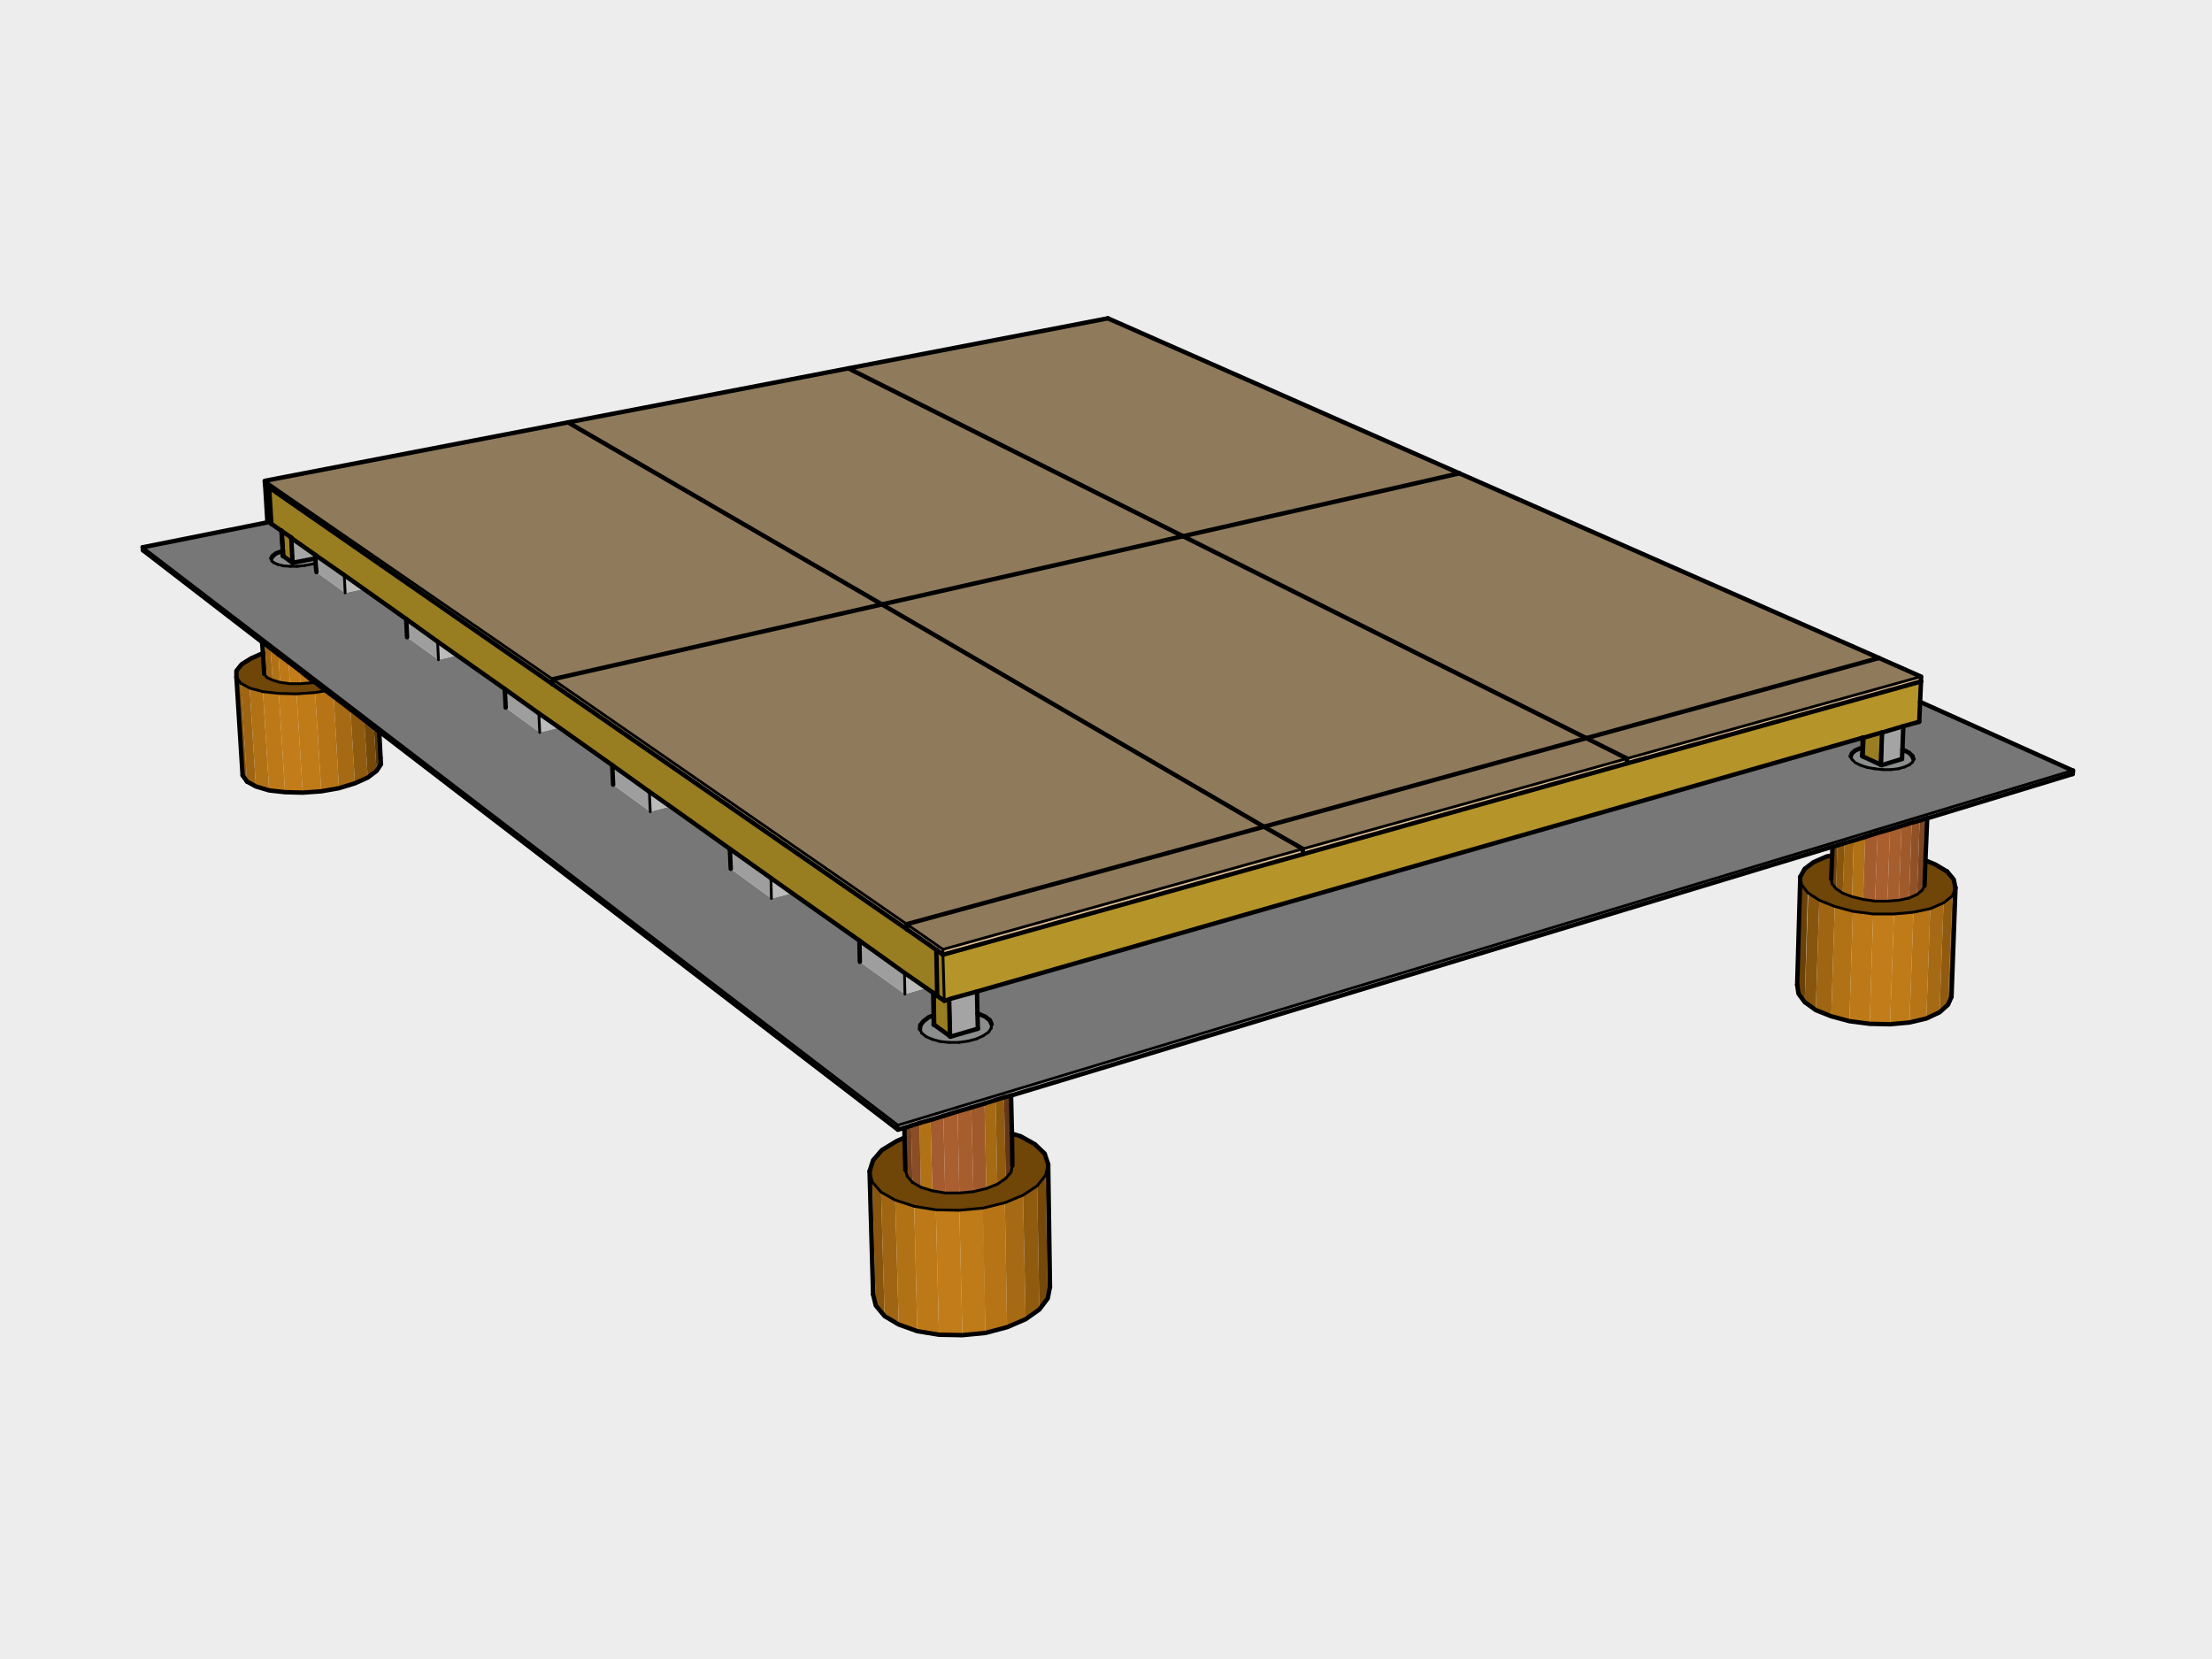 <?xml version="1.0" encoding="UTF-8"?>
<svg viewBox="0 0 400 300" version="1.1" xmlns="http://www.w3.org/2000/svg" xmlns:xlink="http://www.w3.org/1999/xlink">
    <!-- Generator: Sketch 52.5 (67469) - http://www.bohemiancoding.com/sketch -->
    <title>A08</title>
    <desc>Created with Sketch.</desc>
    <g id="A08" stroke="none" stroke-width="1" fill="none" fill-rule="evenodd">
        <rect fill="#EDEDED" x="0" y="0" width="400" height="300"></rect>
        <g transform="translate(25, 57)" id="Path">
            <polygon fill="#8C8D8D" points="146.876 130.461 151.833 129.019 151.754 126.297 152.073 126.377 153.193 126.857 153.992 127.498 154.312 128.219 154.232 128.939 153.752 129.66 152.793 130.301 151.594 130.861 150.074 131.262 148.395 131.502 146.636 131.502 145.037 131.342 143.598 130.942 142.479 130.461 141.679 129.82 141.359 129.1 141.439 128.379 141.999 127.658 142.959 126.937 143.838 126.617 143.838 128.299 143.918 128.299 146.796 130.381"></polygon>
            <polygon fill="#A4A4A5" points="151.833 129.019 146.876 130.461 146.716 123.654 151.674 122.292 151.754 126.297"></polygon>
            <polygon fill="#8A8A8B" points="143.838 126.617 143.838 128.299 143.918 128.299 143.838 122.613 143.758 122.532"></polygon>
            <polygon fill="#8A8A8B" points="146.636 123.734 146.796 130.381 146.876 130.461 146.716 123.654"></polygon>
            <polygon fill="#997D21" points="146.796 130.381 143.918 128.299 143.838 122.613 144.478 123.093 145.757 123.974 146.636 123.734"></polygon>
            <polygon fill="#777777" points="141.359 129.1 141.679 129.82 142.479 130.461 143.598 130.942 145.037 131.342 146.636 131.502 148.395 131.502 150.074 131.262 151.594 130.861 152.793 130.301 153.752 129.66 154.232 128.939 154.312 128.219 153.992 127.498 153.193 126.857 152.073 126.377 151.754 126.297 151.674 122.292 311.822 76.403 311.822 78.245 311.343 78.325 310.463 78.725 309.903 79.206 309.664 79.766 309.903 80.327 310.463 80.887 311.423 81.368 312.622 81.768 313.981 82.009 315.42 82.169 316.939 82.169 318.299 82.009 319.418 81.688 320.297 81.288 320.857 80.807 321.017 80.247 320.777 79.686 320.218 79.126 319.258 78.645 319.018 78.565 319.178 74.32 322.056 73.519 322.216 69.916 349.881 82.329 137.362 146.478 0.8 41.965 23.667 37.4 24.066 37.721 25.905 39.002 26.145 42.606 25.745 42.766 24.866 43.087 24.306 43.567 24.066 43.968 24.146 44.448 24.546 44.768 25.266 45.089 26.305 45.329 27.504 45.409 28.784 45.409 30.143 45.249 31.422 45.009 32.062 44.848 32.222 46.45 37.419 50.214 40.777 49.494 48.452 54.939 48.612 58.223 54.289 62.307 57.647 61.506 66.282 67.593 66.442 70.957 72.599 75.442 76.117 74.561 85.711 81.368 85.871 84.892 92.587 89.777 96.185 88.816 106.979 96.504 107.139 100.108 114.495 105.474 118.253 104.513 130.406 113.082 130.486 116.926 138.641 122.773 142.479 121.652 143.758 122.532 143.838 126.617 142.959 126.937 141.999 127.658 141.439 128.379"></polygon>
            <polygon fill="#8C8D8D" points="310.463 80.887 309.903 80.327 309.664 79.766 309.903 79.206 310.463 78.725 311.343 78.325 311.822 78.245 311.742 79.686 311.822 79.766 315.1 81.288 315.26 81.368 318.938 80.247 319.018 78.565 319.258 78.645 320.218 79.126 320.777 79.686 321.017 80.247 320.857 80.807 320.297 81.288 319.418 81.688 318.299 82.009 316.939 82.169 315.42 82.169 313.981 82.009 312.622 81.768 311.423 81.368"></polygon>
            <polygon fill="#A4A4A5" points="318.938 80.247 315.26 81.368 315.42 75.442 319.178 74.32 319.018 78.565"></polygon>
            <polygon fill="#8A8A8B" points="311.822 76.403 311.822 78.245 311.742 79.686 311.822 79.766 311.982 76.403"></polygon>
            <polygon fill="#8A8A8B" points="315.34 75.442 315.1 81.288 315.26 81.368 315.42 75.442"></polygon>
            <polygon fill="#997D21" points="315.1 81.288 311.822 79.766 311.982 76.403 315.34 75.442"></polygon>
            <polygon fill="#8C8D8D" points="24.146 44.448 24.066 43.968 24.306 43.567 24.866 43.087 25.745 42.766 26.145 42.606 26.145 43.487 26.225 43.567 27.904 44.768 27.984 44.768 32.062 43.968 32.062 44.848 31.422 45.009 30.143 45.249 28.784 45.409 27.504 45.409 26.305 45.329 25.266 45.089 24.546 44.768"></polygon>
            <polygon fill="#A4A4A5" points="32.062 43.968 27.984 44.768 27.664 40.284 31.982 43.327"></polygon>
            <polygon fill="#8A8A8B" points="26.145 42.606 26.145 43.487 26.225 43.567 25.905 39.002 25.905 39.002"></polygon>
            <polygon fill="#8A8A8B" points="27.904 44.768 27.984 44.768 27.664 40.284 27.664 40.203"></polygon>
            <polygon fill="#997D21" points="27.904 44.768 26.225 43.567 25.905 39.002 27.664 40.203"></polygon>
            <polygon fill="#BBBBBC" points="118.253 104.513 114.495 105.474 114.415 101.79"></polygon>
            <polygon fill="#9E9E9E" points="114.495 105.474 107.139 100.108 106.979 96.504 114.415 101.79"></polygon>
            <polygon fill="#BBBBBC" points="142.479 121.652 138.641 122.773 138.561 118.929"></polygon>
            <polygon fill="#9E9E9E" points="138.641 122.773 130.486 116.926 130.406 113.082 138.561 118.929"></polygon>
            <polygon fill="#BBBBBC" points="96.185 88.816 92.587 89.777 92.427 86.173"></polygon>
            <polygon fill="#9E9E9E" points="92.587 89.777 85.871 84.892 85.711 81.368 92.427 86.173"></polygon>
            <polygon fill="#BBBBBC" points="76.117 74.561 72.599 75.442 72.439 71.998"></polygon>
            <polygon fill="#9E9E9E" points="72.599 75.442 66.442 70.957 66.282 67.593 72.439 71.998"></polygon>
            <polygon fill="#BBBBBC" points="57.647 61.506 54.289 62.307 54.129 59.024"></polygon>
            <polygon fill="#9E9E9E" points="54.289 62.307 48.612 58.223 48.452 54.939 54.129 59.024"></polygon>
            <polygon fill="#BBBBBC" points="40.777 49.494 37.419 50.214 37.259 47.011"></polygon>
            <polygon fill="#9E9E9E" points="37.419 50.214 32.222 46.45 32.062 44.848 32.062 43.968 31.982 43.327 37.259 47.011"></polygon>
            <polygon fill="#997D21" points="145.757 123.974 144.478 123.093 144.318 114.764 145.517 115.645"></polygon>
            <polygon fill="#BDA27C" points="145.517 115.645 144.318 114.764 139.041 111.08 138.961 110.119 145.517 114.684"></polygon>
            <polygon fill="#BDA27C" points="138.961 110.119 139.041 111.08 74.917 66.712 74.917 65.831"></polygon>
            <polygon fill="#997D21" points="74.917 66.712 139.041 111.08 144.318 114.764 144.478 123.093 143.838 122.613 143.758 122.532 142.479 121.652 138.561 118.929 130.406 113.082 118.253 104.513 114.415 101.79 106.979 96.504 96.185 88.816 92.427 86.173 85.711 81.368 76.117 74.561 72.439 71.998 66.282 67.593 57.647 61.506 54.129 59.024 48.452 54.939 40.777 49.494 37.259 47.011 31.982 43.327 27.664 40.284 27.664 40.203 25.905 39.002 25.905 39.002 24.066 37.721 23.667 31.154"></polygon>
            <polygon fill="#8F7B5C" points="138.961 110.119 74.917 65.831 134.483 52.297 203.564 92.5"></polygon>
            <polygon fill="#8F7B5C" points="203.564 92.5 134.483 52.297 188.932 39.963 261.851 76.483"></polygon>
            <polygon fill="#8F7B5C" points="188.932 39.963 134.483 52.297 77.716 19.381 128.407 9.61"></polygon>
            <polygon fill="#8F7B5C" points="188.932 39.963 128.407 9.61 175.34 0.561 238.904 28.591"></polygon>
            <polygon fill="#8F7B5C" points="188.932 39.963 238.904 28.591 314.781 61.987 261.851 76.483"></polygon>
            <polygon fill="#8F7B5C" points="77.716 19.381 134.483 52.297 74.917 65.831 22.867 29.952"></polygon>
            <polygon fill="#8F7B5C" points="261.851 76.483 314.781 61.987 322.376 65.351 269.207 80.167"></polygon>
            <polygon fill="#8F7B5C" points="203.564 92.5 261.851 76.483 269.207 80.167 210.6 96.504"></polygon>
            <polygon fill="#BDA27C" points="74.917 65.831 74.917 66.712 23.667 31.154 22.947 30.673 22.867 29.952"></polygon>
            <polygon fill="#8F7B5C" points="138.961 110.119 203.564 92.5 210.6 96.584 145.517 114.684"></polygon>
            <polygon fill="#DFC093" points="322.376 65.351 322.376 66.232 269.207 81.048 269.207 80.167"></polygon>
            <polygon fill="#B59529" points="269.207 81.048 322.376 66.232 322.216 69.916 322.056 73.519 319.178 74.32 315.42 75.442 315.34 75.442 311.982 76.403 311.822 76.403 151.674 122.292 146.716 123.654 146.636 123.734 145.757 123.974 145.517 115.645 210.6 97.465"></polygon>
            <polygon fill="#DFC093" points="269.207 80.167 269.207 81.048 210.6 97.465 210.6 96.504"></polygon>
            <polygon fill="#DFC093" points="210.6 96.504 210.6 97.465 145.517 115.645 145.517 114.684"></polygon>
            <polygon fill="#997D21" points="22.947 30.673 23.667 31.154 24.066 37.721 23.667 37.4 23.347 37.16"></polygon>
            <polygon fill="#543404" points="299.989 121.091 300.229 122.693 300.789 102.991 300.549 101.55"></polygon>
            <polygon fill="#6A4109" points="301.348 124.214 300.229 122.693 300.789 102.991 301.908 104.433"></polygon>
            <polygon fill="#87550D" points="303.347 125.656 301.348 124.214 301.988 104.433 303.987 105.794"></polygon>
            <polygon fill="#9F6512" points="306.146 126.777 303.347 125.656 303.987 105.794 306.785 106.916"></polygon>
            <polygon fill="#B17115" points="309.424 127.658 306.146 126.777 306.785 106.916 310.063 107.797"></polygon>
            <polygon fill="#BD7918" points="313.102 128.139 309.424 127.658 310.063 107.797 313.741 108.277"></polygon>
            <polygon fill="#C27C19" points="316.779 128.219 313.102 128.139 313.741 108.277 317.499 108.277"></polygon>
            <polygon fill="#BF7B18" points="320.297 127.898 316.779 128.219 317.499 108.277 321.017 107.957"></polygon>
            <polygon fill="#B67416" points="323.336 127.177 320.297 127.898 321.017 107.957 324.055 107.316"></polygon>
            <polygon fill="#A66A14" points="325.734 126.056 323.336 127.177 324.055 107.316 326.454 106.275"></polygon>
            <polygon fill="#915B0F" points="327.254 124.695 325.734 126.056 326.454 106.275 328.053 104.994"></polygon>
            <polygon fill="#75490A" points="327.893 123.253 327.254 124.695 328.053 104.994 328.613 103.552"></polygon>
            <polygon fill="#6F4508" points="324.935 99.307 327.094 100.589 328.293 102.03 328.613 103.552 328.053 104.994 326.454 106.275 324.055 107.316 321.017 107.957 317.499 108.277 313.741 108.277 310.063 107.797 306.785 106.916 303.987 105.794 301.908 104.433 300.789 102.991 300.549 101.55 301.348 100.108 302.947 98.907 305.346 97.866 306.305 97.706 306.146 101.95 306.305 102.831 307.025 103.712 308.224 104.513 309.903 105.154 311.902 105.634 314.061 105.955 316.3 105.955 318.379 105.794 320.218 105.394 321.657 104.753 322.616 103.952 323.016 103.152 323.176 98.587"></polygon>
            <polygon fill="#9F6512" points="309.903 105.154 308.224 104.513 308.544 95.463 310.223 94.983"></polygon>
            <polygon fill="#B17115" points="311.902 105.634 309.903 105.154 310.223 94.983 312.302 94.342"></polygon>
            <polygon fill="#543404" points="306.385 96.104 306.305 97.706 306.146 101.95 306.305 102.831 306.545 96.104"></polygon>
            <polygon fill="#653718" points="323.016 103.152 322.616 103.952 323.096 91.058 323.496 90.978 323.176 98.587"></polygon>
            <polygon fill="#A95F2F" points="316.3 105.955 314.061 105.955 314.541 93.621 316.779 92.981"></polygon>
            <polygon fill="#87550D" points="308.224 104.513 307.025 103.712 307.265 95.864 308.544 95.463"></polygon>
            <polygon fill="#6A4109" points="307.025 103.712 306.305 102.831 306.545 96.104 307.265 95.864"></polygon>
            <polygon fill="#915127" points="321.657 104.753 320.218 105.394 320.697 91.779 322.136 91.379"></polygon>
            <polygon fill="#A45C2E" points="314.061 105.955 311.902 105.634 312.302 94.342 314.541 93.621"></polygon>
            <polygon fill="#A75E2E" points="318.379 105.794 316.3 105.955 316.779 92.981 318.858 92.34"></polygon>
            <polygon fill="#9F592B" points="320.218 105.394 318.379 105.794 318.858 92.34 320.697 91.779"></polygon>
            <polygon fill="#7D4621" points="322.616 103.952 321.657 104.753 322.136 91.379 323.096 91.058"></polygon>
            <polygon fill="#6A4109" points="133.364 179.074 132.884 177.071 132.245 154.807 132.724 156.729"></polygon>
            <polygon fill="#87550D" points="134.963 180.996 133.364 179.074 132.724 156.729 134.323 158.571"></polygon>
            <polygon fill="#9F6512" points="137.522 182.517 134.963 180.996 134.323 158.571 136.882 160.013"></polygon>
            <polygon fill="#B17115" points="140.88 183.719 137.522 182.517 136.882 160.013 140.32 161.134"></polygon>
            <polygon fill="#BD7918" points="144.797 184.359 140.88 183.719 140.32 161.134 144.238 161.775"></polygon>
            <polygon fill="#C27C19" points="149.035 184.439 144.797 184.359 144.238 161.775 148.475 161.855"></polygon>
            <polygon fill="#BF7B18" points="153.193 184.039 149.035 184.439 148.475 161.855 152.793 161.455"></polygon>
            <polygon fill="#B67416" points="157.11 182.998 153.193 184.039 152.713 161.455 156.711 160.494"></polygon>
            <polygon fill="#A66A14" points="160.469 181.556 157.11 182.998 156.711 160.494 159.989 159.132"></polygon>
            <polygon fill="#915B0F" points="162.947 179.794 160.469 181.556 159.989 159.132 162.547 157.45"></polygon>
            <polygon fill="#75490A" points="164.466 177.792 162.947 179.794 162.547 157.45 164.067 155.528"></polygon>
            <polygon fill="#543404" points="164.866 175.71 164.466 177.792 164.067 155.528 164.546 153.526"></polygon>
            <polygon fill="#6F4508" points="144.238 161.775 140.32 161.134 136.882 160.013 134.323 158.571 132.724 156.729 132.245 154.807 132.884 152.805 134.483 150.963 137.122 149.361 138.561 148.721 138.721 154.567 139.041 155.688 140 156.81 141.519 157.69 143.598 158.331 145.917 158.732 148.475 158.732 151.034 158.491 153.353 157.931 155.351 157.13 156.871 156.089 157.83 154.968 158.07 153.766 157.99 148 159.589 148.481 162.148 149.922 163.907 151.604 164.546 153.526 164.067 155.528 162.547 157.45 159.989 159.132 156.711 160.494 152.713 161.455 148.475 161.855"></polygon>
            <polygon fill="#A95F2F" points="148.475 158.732 145.917 158.732 145.597 144.797 148.156 143.996"></polygon>
            <polygon fill="#A75E2E" points="151.034 158.491 148.475 158.732 148.156 143.996 150.634 143.275"></polygon>
            <polygon fill="#A45C2E" points="145.917 158.732 143.598 158.331 143.278 145.517 145.597 144.797"></polygon>
            <polygon fill="#9F592B" points="153.353 157.931 151.034 158.491 150.634 143.275 153.033 142.554"></polygon>
            <polygon fill="#B17115" points="143.598 158.331 141.519 157.69 141.279 146.078 143.278 145.517"></polygon>
            <polygon fill="#A66A14" points="155.351 157.13 153.353 157.931 153.033 142.554 155.032 141.913"></polygon>
            <polygon fill="#8A4D25" points="141.519 157.69 140 156.81 139.76 146.558 141.279 146.078"></polygon>
            <polygon fill="#915B0F" points="156.871 156.089 155.351 157.13 155.032 141.913 156.551 141.433"></polygon>
            <polygon fill="#75411E" points="140 156.81 139.041 155.688 138.801 146.879 139.76 146.558"></polygon>
            <polygon fill="#653718" points="157.83 154.968 156.871 156.089 156.551 141.433 157.51 141.193"></polygon>
            <polygon fill="#5B3115" points="138.561 146.959 138.561 148.721 138.721 154.567 139.041 155.688 138.801 146.879"></polygon>
            <polygon fill="#49260E" points="157.51 141.193 157.83 154.968 158.07 153.766 157.99 148 157.83 141.113"></polygon>
            <polygon fill="#9F6512" points="21.268 85.212 19.669 84.331 18.549 66.552 20.149 67.433"></polygon>
            <polygon fill="#B17115" points="23.667 85.933 21.268 85.212 20.149 67.433 22.547 68.074"></polygon>
            <polygon fill="#BD7918" points="26.545 86.253 23.667 85.933 22.547 68.074 25.426 68.394"></polygon>
            <polygon fill="#C27C19" points="29.743 86.333 26.545 86.253 25.426 68.394 28.624 68.474"></polygon>
            <polygon fill="#BF7B18" points="33.101 86.093 29.743 86.333 28.624 68.474 31.982 68.234"></polygon>
            <polygon fill="#B67416" points="36.299 85.532 33.101 86.093 31.982 68.234 33.901 67.913 35.34 68.955"></polygon>
            <polygon fill="#A66A14" points="39.178 84.652 36.299 85.532 35.34 68.955 38.378 71.277"></polygon>
            <polygon fill="#915B0F" points="41.496 83.61 39.178 84.652 38.378 71.277 40.857 73.199"></polygon>
            <polygon fill="#75490A" points="43.095 82.409 41.496 83.61 40.857 73.199 42.616 74.561"></polygon>
            <polygon fill="#543404" points="43.895 81.208 43.095 82.409 42.616 74.561 43.575 75.281"></polygon>
            <polygon fill="#6A4109" points="43.895 81.208 43.815 80.006 43.575 75.281 43.575 75.281"></polygon>
            <polygon fill="#87550D" points="19.669 84.331 18.869 83.21 17.75 65.431 18.549 66.552"></polygon>
            <polygon fill="#6F4508" points="20.149 67.433 18.549 66.552 17.75 65.431 17.75 64.31 18.709 63.108 20.388 62.067 22.547 61.106 22.787 64.87 23.267 65.511 24.306 65.991 25.665 66.392 27.424 66.632 29.343 66.632 31.342 66.472 31.982 66.392 33.901 67.913 31.982 68.234 28.624 68.474 25.426 68.394 22.547 68.074"></polygon>
            <polygon fill="#75411E" points="23.267 65.511 22.787 64.87 22.547 61.106 22.387 59.104 22.867 59.424"></polygon>
            <polygon fill="#9F6512" points="24.306 65.991 23.267 65.511 22.867 59.424 23.906 60.225"></polygon>
            <polygon fill="#B17115" points="25.665 66.392 24.306 65.991 23.906 60.225 25.346 61.346"></polygon>
            <polygon fill="#BD7918" points="27.424 66.632 25.665 66.392 25.346 61.346 27.185 62.708"></polygon>
            <polygon fill="#C27C19" points="29.343 66.632 27.424 66.632 27.185 62.708 29.183 64.229"></polygon>
            <polygon fill="#BF7B18" points="31.342 66.472 29.343 66.632 29.183 64.229 31.262 65.911"></polygon>
            <polygon fill="#B67416" points="31.342 66.472 31.982 66.392 31.262 65.911"></polygon>
            <polygon fill="#BBBBBC" points="349.801 82.329 349.801 82.97 323.496 90.978 323.096 91.058 322.136 91.379 320.697 91.779 318.858 92.34 316.779 92.981 314.541 93.621 312.302 94.342 310.223 94.983 308.544 95.463 307.265 95.864 306.545 96.104 306.385 96.104 157.83 141.113 157.51 141.193 156.551 141.433 155.032 141.913 153.033 142.554 150.634 143.275 148.156 143.996 145.597 144.797 143.278 145.517 141.279 146.078 139.76 146.558 138.801 146.879 138.561 146.959 137.362 147.279 137.362 146.478"></polygon>
            <polygon fill="#9E9E9E" points="137.362 146.478 137.362 147.279 43.575 75.281 43.575 75.281 42.616 74.561 40.857 73.199 38.378 71.277 35.34 68.955 33.901 67.913 31.982 66.392 31.262 65.911 29.183 64.229 27.185 62.708 25.346 61.346 23.906 60.225 22.867 59.424 22.387 59.104 0.879 42.526 0.8 41.965"></polygon>
            <path d="M141.679,129.82 L141.359,129.1" stroke="#000000" stroke-width="0.5" stroke-linecap="round" stroke-linejoin="round"></path>
            <path d="M141.679,129.82 L142.479,130.461" stroke="#000000" stroke-width="0.5" stroke-linecap="round" stroke-linejoin="round"></path>
            <path d="M154.232,128.939 L154.312,128.219" stroke="#000000" stroke-width="0.5" stroke-linecap="round" stroke-linejoin="round"></path>
            <path d="M153.752,129.66 L154.232,128.939" stroke="#000000" stroke-width="0.5" stroke-linecap="round" stroke-linejoin="round"></path>
            <path d="M152.793,130.301 L153.752,129.66" stroke="#000000" stroke-width="0.5" stroke-linecap="round" stroke-linejoin="round"></path>
            <path d="M151.594,130.861 L152.793,130.301" stroke="#000000" stroke-width="0.5" stroke-linecap="round" stroke-linejoin="round"></path>
            <path d="M150.074,131.262 L151.594,130.861" stroke="#000000" stroke-width="0.5" stroke-linecap="round" stroke-linejoin="round"></path>
            <path d="M148.395,131.502 L150.074,131.262" stroke="#000000" stroke-width="0.5" stroke-linecap="round" stroke-linejoin="round"></path>
            <path d="M146.636,131.502 L148.395,131.502" stroke="#000000" stroke-width="0.5" stroke-linecap="round" stroke-linejoin="round"></path>
            <path d="M145.037,131.342 L146.636,131.502" stroke="#000000" stroke-width="0.5" stroke-linecap="round" stroke-linejoin="round"></path>
            <path d="M143.598,130.942 L145.037,131.342" stroke="#000000" stroke-width="0.5" stroke-linecap="round" stroke-linejoin="round"></path>
            <path d="M142.479,130.461 L143.598,130.942" stroke="#000000" stroke-width="0.5" stroke-linecap="round" stroke-linejoin="round"></path>
            <polyline stroke="#000000" stroke-width="0.5" stroke-linecap="round" stroke-linejoin="round" points="309.903 80.327 310.463 80.887 311.423 81.368"></polyline>
            <path d="M320.857,80.807 L321.017,80.247" stroke="#000000" stroke-width="0.5" stroke-linecap="round" stroke-linejoin="round"></path>
            <path d="M320.297,81.288 L320.857,80.807" stroke="#000000" stroke-width="0.5" stroke-linecap="round" stroke-linejoin="round"></path>
            <path d="M319.418,81.688 L320.297,81.288" stroke="#000000" stroke-width="0.5" stroke-linecap="round" stroke-linejoin="round"></path>
            <path d="M318.299,82.009 L319.418,81.688" stroke="#000000" stroke-width="0.5" stroke-linecap="round" stroke-linejoin="round"></path>
            <path d="M316.939,82.169 L318.299,82.009" stroke="#000000" stroke-width="0.5" stroke-linecap="round" stroke-linejoin="round"></path>
            <path d="M315.42,82.169 L316.939,82.169" stroke="#000000" stroke-width="0.5" stroke-linecap="round" stroke-linejoin="round"></path>
            <path d="M313.981,82.009 L315.42,82.169" stroke="#000000" stroke-width="0.5" stroke-linecap="round" stroke-linejoin="round"></path>
            <path d="M312.622,81.768 L313.981,82.009" stroke="#000000" stroke-width="0.5" stroke-linecap="round" stroke-linejoin="round"></path>
            <path d="M311.423,81.368 L312.622,81.768" stroke="#000000" stroke-width="0.5" stroke-linecap="round" stroke-linejoin="round"></path>
            <path d="M309.903,80.327 L309.664,79.766" stroke="#000000" stroke-width="0.5" stroke-linecap="round" stroke-linejoin="round"></path>
            <path d="M24.146,44.448 L24.066,43.968" stroke="#000000" stroke-width="0.5" stroke-linecap="round" stroke-linejoin="round"></path>
            <path d="M24.146,44.448 L24.546,44.768" stroke="#000000" stroke-width="0.5" stroke-linecap="round" stroke-linejoin="round"></path>
            <path d="M31.422,45.009 L32.062,44.848" stroke="#000000" stroke-width="0.5" stroke-linecap="round" stroke-linejoin="round"></path>
            <path d="M30.143,45.249 L31.422,45.009" stroke="#000000" stroke-width="0.5" stroke-linecap="round" stroke-linejoin="round"></path>
            <path d="M28.784,45.409 L30.143,45.249" stroke="#000000" stroke-width="0.5" stroke-linecap="round" stroke-linejoin="round"></path>
            <path d="M27.504,45.409 L28.784,45.409" stroke="#000000" stroke-width="0.5" stroke-linecap="round" stroke-linejoin="round"></path>
            <path d="M26.305,45.329 L27.504,45.409" stroke="#000000" stroke-width="0.5" stroke-linecap="round" stroke-linejoin="round"></path>
            <path d="M25.266,45.089 L26.305,45.329" stroke="#000000" stroke-width="0.5" stroke-linecap="round" stroke-linejoin="round"></path>
            <path d="M24.546,44.768 L25.266,45.089" stroke="#000000" stroke-width="0.5" stroke-linecap="round" stroke-linejoin="round"></path>
            <polyline stroke="#000000" stroke-width="0.5" stroke-linecap="round" stroke-linejoin="round" points="308.224 104.513 309.903 105.154 311.902 105.634"></polyline>
            <path d="M306.305,102.831 L306.146,101.95" stroke="#000000" stroke-width="0.5" stroke-linecap="round" stroke-linejoin="round"></path>
            <path d="M322.616,103.952 L323.016,103.152" stroke="#000000" stroke-width="0.5" stroke-linecap="round" stroke-linejoin="round"></path>
            <path d="M314.061,105.955 L316.3,105.955" stroke="#000000" stroke-width="0.5" stroke-linecap="round" stroke-linejoin="round"></path>
            <path d="M307.025,103.712 L308.224,104.513" stroke="#000000" stroke-width="0.5" stroke-linecap="round" stroke-linejoin="round"></path>
            <path d="M307.025,103.712 L306.305,102.831" stroke="#000000" stroke-width="0.5" stroke-linecap="round" stroke-linejoin="round"></path>
            <path d="M320.218,105.394 L321.657,104.753" stroke="#000000" stroke-width="0.5" stroke-linecap="round" stroke-linejoin="round"></path>
            <path d="M311.902,105.634 L314.061,105.955" stroke="#000000" stroke-width="0.5" stroke-linecap="round" stroke-linejoin="round"></path>
            <polyline stroke="#000000" stroke-width="0.5" stroke-linecap="round" stroke-linejoin="round" points="316.3 105.955 318.379 105.794 320.218 105.394"></polyline>
            <path d="M321.657,104.753 L322.616,103.952" stroke="#000000" stroke-width="0.5" stroke-linecap="round" stroke-linejoin="round"></path>
            <polyline stroke="#000000" stroke-width="0.5" stroke-linecap="round" stroke-linejoin="round" points="145.917 158.732 148.475 158.732 151.034 158.491"></polyline>
            <path d="M143.598,158.331 L145.917,158.732" stroke="#000000" stroke-width="0.5" stroke-linecap="round" stroke-linejoin="round"></path>
            <path d="M151.034,158.491 L153.353,157.931" stroke="#000000" stroke-width="0.5" stroke-linecap="round" stroke-linejoin="round"></path>
            <path d="M141.519,157.69 L143.598,158.331" stroke="#000000" stroke-width="0.5" stroke-linecap="round" stroke-linejoin="round"></path>
            <path d="M153.353,157.931 L155.351,157.13" stroke="#000000" stroke-width="0.5" stroke-linecap="round" stroke-linejoin="round"></path>
            <path d="M140,156.81 L141.519,157.69" stroke="#000000" stroke-width="0.5" stroke-linecap="round" stroke-linejoin="round"></path>
            <path d="M155.351,157.13 L156.871,156.089" stroke="#000000" stroke-width="0.5" stroke-linecap="round" stroke-linejoin="round"></path>
            <path d="M140,156.81 L139.041,155.688" stroke="#000000" stroke-width="0.5" stroke-linecap="round" stroke-linejoin="round"></path>
            <path d="M156.871,156.089 L157.83,154.968" stroke="#000000" stroke-width="0.5" stroke-linecap="round" stroke-linejoin="round"></path>
            <path d="M139.041,155.688 L138.721,154.567" stroke="#000000" stroke-width="0.5" stroke-linecap="round" stroke-linejoin="round"></path>
            <path d="M157.83,154.968 L158.07,153.766" stroke="#000000" stroke-width="0.5" stroke-linecap="round" stroke-linejoin="round"></path>
            <path d="M23.267,65.511 L22.787,64.87" stroke="#000000" stroke-width="0.5" stroke-linecap="round" stroke-linejoin="round"></path>
            <polyline stroke="#000000" stroke-width="0.5" stroke-linecap="round" stroke-linejoin="round" points="23.267 65.511 24.306 65.991 25.665 66.392 27.424 66.632 29.343 66.632 31.342 66.472 31.982 66.392"></polyline>
            <path d="M138.961,110.119 L74.917,65.831" stroke="#000000" stroke-width="0.5" stroke-linecap="round" stroke-linejoin="round"></path>
            <path d="M322.376,65.351 L269.207,80.167" stroke="#000000" stroke-width="0.5" stroke-linecap="round" stroke-linejoin="round"></path>
            <path d="M269.207,80.167 L210.6,96.504" stroke="#000000" stroke-width="0.5" stroke-linecap="round" stroke-linejoin="round"></path>
            <polyline stroke="#000000" stroke-width="0.5" stroke-linecap="round" stroke-linejoin="round" points="145.517 115.645 145.517 114.684 138.961 110.119"></polyline>
            <path d="M210.6,96.504 L145.517,114.684" stroke="#000000" stroke-width="0.5" stroke-linecap="round" stroke-linejoin="round"></path>
            <path d="M145.757,123.974 L145.517,115.645" stroke="#000000" stroke-width="0.5" stroke-linecap="round" stroke-linejoin="round"></path>
            <path d="M146.876,130.461 L146.716,123.654" stroke="#000000" stroke-width="0.5" stroke-linecap="round" stroke-linejoin="round"></path>
            <path d="M315.26,81.368 L315.42,75.442" stroke="#000000" stroke-width="0.5" stroke-linecap="round" stroke-linejoin="round"></path>
            <path d="M27.984,44.768 L27.664,40.284" stroke="#000000" stroke-width="0.5" stroke-linecap="round" stroke-linejoin="round"></path>
            <path d="M114.495,105.474 L114.415,101.79" stroke="#000000" stroke-width="0.5" stroke-linecap="round" stroke-linejoin="round"></path>
            <path d="M138.641,122.773 L138.561,118.929" stroke="#000000" stroke-width="0.5" stroke-linecap="round" stroke-linejoin="round"></path>
            <path d="M92.587,89.777 L92.427,86.173" stroke="#000000" stroke-width="0.5" stroke-linecap="round" stroke-linejoin="round"></path>
            <path d="M72.599,75.442 L72.439,71.998" stroke="#000000" stroke-width="0.5" stroke-linecap="round" stroke-linejoin="round"></path>
            <path d="M54.289,62.307 L54.129,59.024" stroke="#000000" stroke-width="0.5" stroke-linecap="round" stroke-linejoin="round"></path>
            <path d="M37.419,50.214 L37.259,47.011" stroke="#000000" stroke-width="0.5" stroke-linecap="round" stroke-linejoin="round"></path>
            <polyline stroke="#000000" stroke-width="0.5" stroke-linecap="round" stroke-linejoin="round" points="300.549 101.55 300.789 102.991 301.908 104.433 303.987 105.794 306.785 106.916 310.063 107.797 313.741 108.277 317.499 108.277 321.017 107.957 324.055 107.316 326.454 106.275 328.053 104.994 328.613 103.552"></polyline>
            <polyline stroke="#000000" stroke-width="0.5" stroke-linecap="round" stroke-linejoin="round" points="140.32 161.134 144.238 161.775 148.475 161.855 152.793 161.455 156.711 160.494 159.989 159.132 162.547 157.45 164.067 155.528 164.546 153.526"></polyline>
            <polyline stroke="#000000" stroke-width="0.5" stroke-linecap="round" stroke-linejoin="round" points="132.245 154.807 132.724 156.729 134.323 158.571 136.882 160.013 140.32 161.134"></polyline>
            <polyline stroke="#000000" stroke-width="0.5" stroke-linecap="round" stroke-linejoin="round" points="18.549 66.552 20.149 67.433 22.547 68.074 25.426 68.394 28.624 68.474 31.982 68.234 33.901 67.913"></polyline>
            <path d="M17.75,65.431 L18.549,66.552" stroke="#000000" stroke-width="0.5" stroke-linecap="round" stroke-linejoin="round"></path>
            <path d="M74.917,65.831 L22.867,29.952" stroke="#000000" stroke-width="0.5" stroke-linecap="round" stroke-linejoin="round"></path>
            <path d="M349.801,82.329 L137.362,146.478" stroke="#000000" stroke-width="0.5" stroke-linecap="round" stroke-linejoin="round"></path>
            <polyline stroke="#000000" stroke-width="0.5" stroke-linecap="round" stroke-linejoin="round" points="137.362 147.279 137.362 146.478 0.8 41.965"></polyline>
            <path d="M146.876,130.461 L151.833,129.019" stroke="#000000" stroke-width="0.8" stroke-linecap="round" stroke-linejoin="round"></path>
            <path d="M143.838,128.299 L143.918,128.299" stroke="#000000" stroke-width="0.8" stroke-linecap="round" stroke-linejoin="round"></path>
            <path d="M146.796,130.381 L146.876,130.461" stroke="#000000" stroke-width="0.8" stroke-linecap="round" stroke-linejoin="round"></path>
            <path d="M143.918,128.299 L146.796,130.381" stroke="#000000" stroke-width="0.8" stroke-linecap="round" stroke-linejoin="round"></path>
            <polyline stroke="#000000" stroke-width="0.8" stroke-linecap="round" stroke-linejoin="round" points="141.439 128.379 141.999 127.658 142.959 126.937 143.838 126.617"></polyline>
            <polyline stroke="#000000" stroke-width="0.8" stroke-linecap="round" stroke-linejoin="round" points="151.754 126.297 152.073 126.377 153.193 126.857 153.992 127.498"></polyline>
            <path d="M154.312,128.219 L153.992,127.498" stroke="#000000" stroke-width="0.8" stroke-linecap="round" stroke-linejoin="round"></path>
            <path d="M141.359,129.1 L141.439,128.379" stroke="#000000" stroke-width="0.8" stroke-linecap="round" stroke-linejoin="round"></path>
            <path d="M315.26,81.368 L318.938,80.247" stroke="#000000" stroke-width="0.8" stroke-linecap="round" stroke-linejoin="round"></path>
            <path d="M311.742,79.686 L311.822,79.766" stroke="#000000" stroke-width="0.8" stroke-linecap="round" stroke-linejoin="round"></path>
            <path d="M315.1,81.288 L315.26,81.368" stroke="#000000" stroke-width="0.8" stroke-linecap="round" stroke-linejoin="round"></path>
            <path d="M311.822,79.766 L315.1,81.288" stroke="#000000" stroke-width="0.8" stroke-linecap="round" stroke-linejoin="round"></path>
            <path d="M321.017,80.247 L320.777,79.686" stroke="#000000" stroke-width="0.8" stroke-linecap="round" stroke-linejoin="round"></path>
            <polyline stroke="#000000" stroke-width="0.8" stroke-linecap="round" stroke-linejoin="round" points="309.664 79.766 309.903 79.206 310.463 78.725 311.343 78.325 311.822 78.245"></polyline>
            <polyline stroke="#000000" stroke-width="0.8" stroke-linecap="round" stroke-linejoin="round" points="319.018 78.565 319.258 78.645 320.218 79.126 320.777 79.686"></polyline>
            <path d="M27.984,44.768 L32.062,43.968" stroke="#000000" stroke-width="0.8" stroke-linecap="round" stroke-linejoin="round"></path>
            <path d="M26.145,43.487 L26.225,43.567" stroke="#000000" stroke-width="0.8" stroke-linecap="round" stroke-linejoin="round"></path>
            <path d="M27.904,44.768 L27.984,44.768" stroke="#000000" stroke-width="0.8" stroke-linecap="round" stroke-linejoin="round"></path>
            <path d="M26.225,43.567 L27.904,44.768" stroke="#000000" stroke-width="0.8" stroke-linecap="round" stroke-linejoin="round"></path>
            <polyline stroke="#000000" stroke-width="0.8" stroke-linecap="round" stroke-linejoin="round" points="24.306 43.567 24.866 43.087 25.745 42.766 26.145 42.606"></polyline>
            <path d="M24.066,43.968 L24.306,43.567" stroke="#000000" stroke-width="0.8" stroke-linecap="round" stroke-linejoin="round"></path>
            <path d="M175.34,0.561 L238.904,28.591" stroke="#000000" stroke-width="0.8" stroke-linecap="round" stroke-linejoin="round"></path>
            <polyline stroke="#000000" stroke-width="0.8" stroke-linecap="round" stroke-linejoin="round" points="188.932 39.963 128.407 9.61 175.34 0.561"></polyline>
            <path d="M238.904,28.591 L188.932,39.963" stroke="#000000" stroke-width="0.8" stroke-linecap="round" stroke-linejoin="round"></path>
            <polyline stroke="#000000" stroke-width="0.8" stroke-linecap="round" stroke-linejoin="round" points="134.483 52.297 77.716 19.381 128.407 9.61"></polyline>
            <path d="M188.932,39.963 L134.483,52.297" stroke="#000000" stroke-width="0.8" stroke-linecap="round" stroke-linejoin="round"></path>
            <path d="M238.904,28.591 L314.781,61.987" stroke="#000000" stroke-width="0.8" stroke-linecap="round" stroke-linejoin="round"></path>
            <path d="M261.851,76.483 L188.932,39.963" stroke="#000000" stroke-width="0.8" stroke-linecap="round" stroke-linejoin="round"></path>
            <path d="M314.781,61.987 L261.851,76.483" stroke="#000000" stroke-width="0.8" stroke-linecap="round" stroke-linejoin="round"></path>
            <path d="M203.564,92.5 L134.483,52.297" stroke="#000000" stroke-width="0.8" stroke-linecap="round" stroke-linejoin="round"></path>
            <path d="M261.851,76.483 L203.564,92.5" stroke="#000000" stroke-width="0.8" stroke-linecap="round" stroke-linejoin="round"></path>
            <path d="M139.041,111.08 L74.917,66.712" stroke="#000000" stroke-width="0.8" stroke-linecap="round" stroke-linejoin="round"></path>
            <path d="M139.041,111.08 L138.961,110.119" stroke="#000000" stroke-width="0.8" stroke-linecap="round" stroke-linejoin="round"></path>
            <polyline stroke="#000000" stroke-width="0.8" stroke-linecap="round" stroke-linejoin="round" points="74.917 66.712 74.917 65.831 134.483 52.297"></polyline>
            <path d="M203.564,92.5 L138.961,110.119" stroke="#000000" stroke-width="0.8" stroke-linecap="round" stroke-linejoin="round"></path>
            <polyline stroke="#000000" stroke-width="0.8" stroke-linecap="round" stroke-linejoin="round" points="322.376 66.232 269.207 81.048 269.207 80.167"></polyline>
            <path d="M314.781,61.987 L322.376,65.351" stroke="#000000" stroke-width="0.8" stroke-linecap="round" stroke-linejoin="round"></path>
            <path d="M269.207,80.167 L261.851,76.483" stroke="#000000" stroke-width="0.8" stroke-linecap="round" stroke-linejoin="round"></path>
            <path d="M322.376,66.232 L322.376,65.351" stroke="#000000" stroke-width="0.8" stroke-linecap="round" stroke-linejoin="round"></path>
            <polyline stroke="#000000" stroke-width="0.8" stroke-linecap="round" stroke-linejoin="round" points="269.207 81.048 210.6 97.465 210.6 96.504 203.564 92.5"></polyline>
            <path d="M210.6,97.465 L145.517,115.645" stroke="#000000" stroke-width="0.8" stroke-linecap="round" stroke-linejoin="round"></path>
            <path d="M22.947,30.673 L23.667,31.154" stroke="#000000" stroke-width="0.8" stroke-linecap="round" stroke-linejoin="round"></path>
            <path d="M23.347,37.16 L22.947,30.673" stroke="#000000" stroke-width="0.8" stroke-linecap="round" stroke-linejoin="round"></path>
            <path d="M24.066,37.721 L23.667,31.154" stroke="#000000" stroke-width="0.8" stroke-linecap="round" stroke-linejoin="round"></path>
            <path d="M144.318,114.764 L145.517,115.645" stroke="#000000" stroke-width="0.8" stroke-linecap="round" stroke-linejoin="round"></path>
            <path d="M144.478,123.093 L144.318,114.764" stroke="#000000" stroke-width="0.8" stroke-linecap="round" stroke-linejoin="round"></path>
            <path d="M144.478,123.093 L145.757,123.974" stroke="#000000" stroke-width="0.8" stroke-linecap="round" stroke-linejoin="round"></path>
            <path d="M143.918,128.299 L143.838,122.613" stroke="#000000" stroke-width="0.8" stroke-linecap="round" stroke-linejoin="round"></path>
            <path d="M146.796,130.381 L146.636,123.734" stroke="#000000" stroke-width="0.8" stroke-linecap="round" stroke-linejoin="round"></path>
            <path d="M311.822,79.766 L311.982,76.403" stroke="#000000" stroke-width="0.8" stroke-linecap="round" stroke-linejoin="round"></path>
            <path d="M315.1,81.288 L315.34,75.442" stroke="#000000" stroke-width="0.8" stroke-linecap="round" stroke-linejoin="round"></path>
            <path d="M26.225,43.567 L25.905,39.002" stroke="#000000" stroke-width="0.8" stroke-linecap="round" stroke-linejoin="round"></path>
            <path d="M27.904,44.768 L27.664,40.203" stroke="#000000" stroke-width="0.8" stroke-linecap="round" stroke-linejoin="round"></path>
            <path d="M107.139,100.108 L106.979,96.504" stroke="#000000" stroke-width="0.8" stroke-linecap="round" stroke-linejoin="round"></path>
            <path d="M130.486,116.926 L130.406,113.082" stroke="#000000" stroke-width="0.8" stroke-linecap="round" stroke-linejoin="round"></path>
            <path d="M85.871,84.892 L85.711,81.368" stroke="#000000" stroke-width="0.8" stroke-linecap="round" stroke-linejoin="round"></path>
            <path d="M66.442,70.957 L66.282,67.593" stroke="#000000" stroke-width="0.8" stroke-linecap="round" stroke-linejoin="round"></path>
            <path d="M48.612,58.223 L48.452,54.939" stroke="#000000" stroke-width="0.8" stroke-linecap="round" stroke-linejoin="round"></path>
            <polyline stroke="#000000" stroke-width="0.8" stroke-linecap="round" stroke-linejoin="round" points="299.989 121.091 300.229 122.693 301.348 124.214 303.347 125.656 306.146 126.777 309.424 127.658 313.102 128.139 316.779 128.219 320.297 127.898 323.336 127.177 325.734 126.056 327.254 124.695 327.893 123.253"></polyline>
            <polyline stroke="#000000" stroke-width="0.8" stroke-linecap="round" stroke-linejoin="round" points="327.094 100.589 324.935 99.307 323.176 98.587"></polyline>
            <polyline stroke="#000000" stroke-width="0.8" stroke-linecap="round" stroke-linejoin="round" points="306.305 97.706 305.346 97.866 302.947 98.907 301.348 100.108 300.549 101.55"></polyline>
            <polyline stroke="#000000" stroke-width="0.8" stroke-linecap="round" stroke-linejoin="round" points="328.613 103.552 328.293 102.03 327.094 100.589"></polyline>
            <path d="M299.989,121.091 L300.549,101.55" stroke="#000000" stroke-width="0.8" stroke-linecap="round" stroke-linejoin="round"></path>
            <path d="M327.893,123.253 L328.613,103.552" stroke="#000000" stroke-width="0.8" stroke-linecap="round" stroke-linejoin="round"></path>
            <polyline stroke="#000000" stroke-width="0.8" stroke-linecap="round" stroke-linejoin="round" points="132.884 177.071 133.364 179.074 134.963 180.996 137.522 182.517 140.88 183.719 144.797 184.359 149.035 184.439 153.193 184.039 157.11 182.998 160.469 181.556 162.947 179.794 164.466 177.792 164.866 175.71"></polyline>
            <polyline stroke="#000000" stroke-width="0.8" stroke-linecap="round" stroke-linejoin="round" points="164.546 153.526 163.907 151.604 162.148 149.922 159.589 148.481 157.99 148"></polyline>
            <polyline stroke="#000000" stroke-width="0.8" stroke-linecap="round" stroke-linejoin="round" points="138.561 148.721 137.122 149.361 134.483 150.963 132.884 152.805 132.245 154.807"></polyline>
            <path d="M164.866,175.71 L164.546,153.526" stroke="#000000" stroke-width="0.8" stroke-linecap="round" stroke-linejoin="round"></path>
            <path d="M132.884,177.071 L132.245,154.807" stroke="#000000" stroke-width="0.8" stroke-linecap="round" stroke-linejoin="round"></path>
            <polyline stroke="#000000" stroke-width="0.8" stroke-linecap="round" stroke-linejoin="round" points="19.669 84.331 21.268 85.212 23.667 85.933 26.545 86.253 29.743 86.333 33.101 86.093 36.299 85.532 39.178 84.652 41.496 83.61 43.095 82.409 43.895 81.208 43.815 80.006"></polyline>
            <path d="M18.869,83.21 L19.669,84.331" stroke="#000000" stroke-width="0.8" stroke-linecap="round" stroke-linejoin="round"></path>
            <polyline stroke="#000000" stroke-width="0.8" stroke-linecap="round" stroke-linejoin="round" points="22.547 61.106 20.388 62.067 18.709 63.108 17.75 64.31 17.75 65.431"></polyline>
            <path d="M43.815,80.006 L43.575,75.281" stroke="#000000" stroke-width="0.8" stroke-linecap="round" stroke-linejoin="round"></path>
            <path d="M18.869,83.21 L17.75,65.431" stroke="#000000" stroke-width="0.8" stroke-linecap="round" stroke-linejoin="round"></path>
            <polyline stroke="#000000" stroke-width="0.8" stroke-linecap="round" stroke-linejoin="round" points="22.947 30.673 22.867 29.952 77.716 19.381"></polyline>
            <path d="M349.801,82.97 L349.881,82.329" stroke="#000000" stroke-width="0.8" stroke-linecap="round" stroke-linejoin="round"></path>
            <path d="M0.879,42.526 L0.8,41.965" stroke="#000000" stroke-width="0.8" stroke-linecap="round" stroke-linejoin="round"></path>
            <path d="M322.216,69.916 L349.801,82.329" stroke="#000000" stroke-width="0.8" stroke-linecap="round" stroke-linejoin="round"></path>
            <path d="M0.8,41.965 L23.667,37.4" stroke="#000000" stroke-width="0.8" stroke-linecap="round" stroke-linejoin="round"></path>
            <path d="M144.318,114.764 L139.041,111.08" stroke="#000000" stroke-width="0.8" stroke-linecap="round" stroke-linejoin="round"></path>
            <polyline stroke="#000000" stroke-width="0.8" stroke-linecap="round" stroke-linejoin="round" points="23.347 37.16 23.667 37.4 24.066 37.721"></polyline>
            <polyline stroke="#000000" stroke-width="0.8" stroke-linecap="round" stroke-linejoin="round" points="322.056 73.519 322.216 69.916 322.376 66.232"></polyline>
            <path d="M23.667,31.154 L74.917,66.712" stroke="#000000" stroke-width="0.8" stroke-linecap="round" stroke-linejoin="round"></path>
            <path d="M24.066,37.721 L25.905,39.002" stroke="#000000" stroke-width="0.8" stroke-linecap="round" stroke-linejoin="round"></path>
            <polyline stroke="#000000" stroke-width="0.8" stroke-linecap="round" stroke-linejoin="round" points="151.833 129.019 151.754 126.297 151.674 122.292"></polyline>
            <polyline stroke="#000000" stroke-width="0.8" stroke-linecap="round" stroke-linejoin="round" points="143.838 128.299 143.838 126.617 143.758 122.532"></polyline>
            <polyline stroke="#000000" stroke-width="0.8" stroke-linecap="round" stroke-linejoin="round" points="318.938 80.247 319.018 78.565 319.178 74.32"></polyline>
            <polyline stroke="#000000" stroke-width="0.8" stroke-linecap="round" stroke-linejoin="round" points="311.742 79.686 311.822 78.245 311.822 76.403"></polyline>
            <polyline stroke="#000000" stroke-width="0.8" stroke-linecap="round" stroke-linejoin="round" points="26.145 43.487 26.145 42.606 25.905 39.002"></polyline>
            <path d="M32.222,46.45 L32.062,44.848" stroke="#000000" stroke-width="0.8" stroke-linecap="round" stroke-linejoin="round"></path>
            <polyline stroke="#000000" stroke-width="0.8" stroke-linecap="round" stroke-linejoin="round" points="138.561 146.959 138.561 148.721 138.721 154.567"></polyline>
            <polyline stroke="#000000" stroke-width="0.8" stroke-linecap="round" stroke-linejoin="round" points="157.83 141.113 157.99 148 158.07 153.766"></polyline>
            <path d="M0.879,42.526 L22.387,59.104" stroke="#000000" stroke-width="0.8" stroke-linecap="round" stroke-linejoin="round"></path>
            <path d="M137.362,147.279 L138.561,146.959" stroke="#000000" stroke-width="0.8" stroke-linecap="round" stroke-linejoin="round"></path>
            <polyline stroke="#000000" stroke-width="0.8" stroke-linecap="round" stroke-linejoin="round" points="323.496 90.978 323.176 98.587 323.016 103.152"></polyline>
            <polyline stroke="#000000" stroke-width="0.8" stroke-linecap="round" stroke-linejoin="round" points="306.385 96.104 306.305 97.706 306.146 101.95"></polyline>
            <polyline stroke="#000000" stroke-width="0.8" stroke-linecap="round" stroke-linejoin="round" points="22.387 59.104 22.547 61.106 22.787 64.87"></polyline>
            <polyline stroke="#000000" stroke-width="0.8" stroke-linecap="round" stroke-linejoin="round" points="145.757 123.974 146.636 123.734 146.716 123.654 151.674 122.292"></polyline>
            <path d="" stroke="#000000" stroke-width="0.8" stroke-linecap="round" stroke-linejoin="round"></path>
            <polyline stroke="#000000" stroke-width="0.8" stroke-linecap="round" stroke-linejoin="round" points="32.062 44.848 32.062 43.968 31.982 43.327"></polyline>
            <path d="M22.387,59.104 L22.867,59.424" stroke="#000000" stroke-width="0.8" stroke-linecap="round" stroke-linejoin="round"></path>
            <path d="M138.561,146.959 L138.801,146.879" stroke="#000000" stroke-width="0.8" stroke-linecap="round" stroke-linejoin="round"></path>
            <path d="M151.674,122.292 L311.822,76.403" stroke="#000000" stroke-width="0.8" stroke-linecap="round" stroke-linejoin="round"></path>
            <path d="M22.867,59.424 L23.906,60.225" stroke="#000000" stroke-width="0.8" stroke-linecap="round" stroke-linejoin="round"></path>
            <path d="M138.801,146.879 L139.76,146.558" stroke="#000000" stroke-width="0.8" stroke-linecap="round" stroke-linejoin="round"></path>
            <path d="M311.822,76.403 L311.982,76.403" stroke="#000000" stroke-width="0.8" stroke-linecap="round" stroke-linejoin="round"></path>
            <polyline stroke="#000000" stroke-width="0.8" stroke-linecap="round" stroke-linejoin="round" points="25.905 39.002 27.664 40.203 27.664 40.284"></polyline>
            <path d="M23.906,60.225 L25.346,61.346" stroke="#000000" stroke-width="0.8" stroke-linecap="round" stroke-linejoin="round"></path>
            <path d="M139.76,146.558 L141.279,146.078" stroke="#000000" stroke-width="0.8" stroke-linecap="round" stroke-linejoin="round"></path>
            <polyline stroke="#000000" stroke-width="0.8" stroke-linecap="round" stroke-linejoin="round" points="27.664 40.284 31.982 43.327 37.259 47.011"></polyline>
            <path d="M25.346,61.346 L27.185,62.708" stroke="#000000" stroke-width="0.8" stroke-linecap="round" stroke-linejoin="round"></path>
            <path d="M141.279,146.078 L143.278,145.517" stroke="#000000" stroke-width="0.8" stroke-linecap="round" stroke-linejoin="round"></path>
            <polyline stroke="#000000" stroke-width="0.8" stroke-linecap="round" stroke-linejoin="round" points="311.982 76.403 315.34 75.442 315.42 75.442 319.178 74.32 322.056 73.519"></polyline>
            <polyline stroke="#000000" stroke-width="0.8" stroke-linecap="round" stroke-linejoin="round" points="37.259 47.011 40.777 49.494 48.452 54.939 54.129 59.024"></polyline>
            <path d="M27.185,62.708 L29.183,64.229" stroke="#000000" stroke-width="0.8" stroke-linecap="round" stroke-linejoin="round"></path>
            <path d="M143.278,145.517 L145.597,144.797" stroke="#000000" stroke-width="0.8" stroke-linecap="round" stroke-linejoin="round"></path>
            <path d="M29.183,64.229 L31.262,65.911" stroke="#000000" stroke-width="0.8" stroke-linecap="round" stroke-linejoin="round"></path>
            <path d="M145.597,144.797 L148.156,143.996" stroke="#000000" stroke-width="0.8" stroke-linecap="round" stroke-linejoin="round"></path>
            <polyline stroke="#000000" stroke-width="0.8" stroke-linecap="round" stroke-linejoin="round" points="54.129 59.024 57.647 61.506 66.282 67.593 72.439 71.998"></polyline>
            <path d="M148.156,143.996 L150.634,143.275" stroke="#000000" stroke-width="0.8" stroke-linecap="round" stroke-linejoin="round"></path>
            <path d="M31.262,65.911 L31.982,66.392" stroke="#000000" stroke-width="0.8" stroke-linecap="round" stroke-linejoin="round"></path>
            <path d="M38.378,71.277 L40.857,73.199" stroke="#000000" stroke-width="0.8" stroke-linecap="round" stroke-linejoin="round"></path>
            <path d="M150.634,143.275 L153.033,142.554" stroke="#000000" stroke-width="0.8" stroke-linecap="round" stroke-linejoin="round"></path>
            <polyline stroke="#000000" stroke-width="0.8" stroke-linecap="round" stroke-linejoin="round" points="72.439 71.998 76.117 74.561 85.711 81.368 92.427 86.173"></polyline>
            <path d="M35.34,68.955 L38.378,71.277" stroke="#000000" stroke-width="0.8" stroke-linecap="round" stroke-linejoin="round"></path>
            <path d="M40.857,73.199 L42.616,74.561" stroke="#000000" stroke-width="0.8" stroke-linecap="round" stroke-linejoin="round"></path>
            <path d="M153.033,142.554 L155.032,141.913" stroke="#000000" stroke-width="0.8" stroke-linecap="round" stroke-linejoin="round"></path>
            <polyline stroke="#000000" stroke-width="0.8" stroke-linecap="round" stroke-linejoin="round" points="31.982 66.392 33.901 67.913 35.34 68.955"></polyline>
            <path d="M42.616,74.561 L43.575,75.281" stroke="#000000" stroke-width="0.8" stroke-linecap="round" stroke-linejoin="round"></path>
            <path d="M155.032,141.913 L156.551,141.433" stroke="#000000" stroke-width="0.8" stroke-linecap="round" stroke-linejoin="round"></path>
            <polyline stroke="#000000" stroke-width="0.8" stroke-linecap="round" stroke-linejoin="round" points="92.427 86.173 96.185 88.816 106.979 96.504 114.415 101.79"></polyline>
            <polyline stroke="#000000" stroke-width="0.8" stroke-linecap="round" stroke-linejoin="round" points="43.575 75.281 43.575 75.281 137.362 147.279"></polyline>
            <polyline stroke="#000000" stroke-width="0.8" stroke-linecap="round" stroke-linejoin="round" points="156.551 141.433 157.51 141.193 157.83 141.113"></polyline>
            <polyline stroke="#000000" stroke-width="0.8" stroke-linecap="round" stroke-linejoin="round" points="114.415 101.79 118.253 104.513 130.406 113.082 138.561 118.929 142.479 121.652"></polyline>
            <path d="M306.545,96.104 L307.265,95.864" stroke="#000000" stroke-width="0.8" stroke-linecap="round" stroke-linejoin="round"></path>
            <path d="M142.479,121.652 L143.758,122.532" stroke="#000000" stroke-width="0.8" stroke-linecap="round" stroke-linejoin="round"></path>
            <polyline stroke="#000000" stroke-width="0.8" stroke-linecap="round" stroke-linejoin="round" points="157.83 141.113 306.385 96.104 306.545 96.104"></polyline>
            <polyline stroke="#000000" stroke-width="0.8" stroke-linecap="round" stroke-linejoin="round" points="307.265 95.864 308.544 95.463 310.223 94.983 312.302 94.342"></polyline>
            <polyline stroke="#000000" stroke-width="0.8" stroke-linecap="round" stroke-linejoin="round" points="143.758 122.532 143.838 122.613 144.478 123.093"></polyline>
            <polyline stroke="#000000" stroke-width="0.8" stroke-linecap="round" stroke-linejoin="round" points="312.302 94.342 314.541 93.621 316.779 92.981 318.858 92.34 320.697 91.779 322.136 91.379"></polyline>
            <path d="M323.496,90.978 L349.801,82.97" stroke="#000000" stroke-width="0.8" stroke-linecap="round" stroke-linejoin="round"></path>
            <polyline stroke="#000000" stroke-width="0.8" stroke-linecap="round" stroke-linejoin="round" points="322.136 91.379 323.096 91.058 323.496 90.978"></polyline>
        </g>
    </g>
</svg>